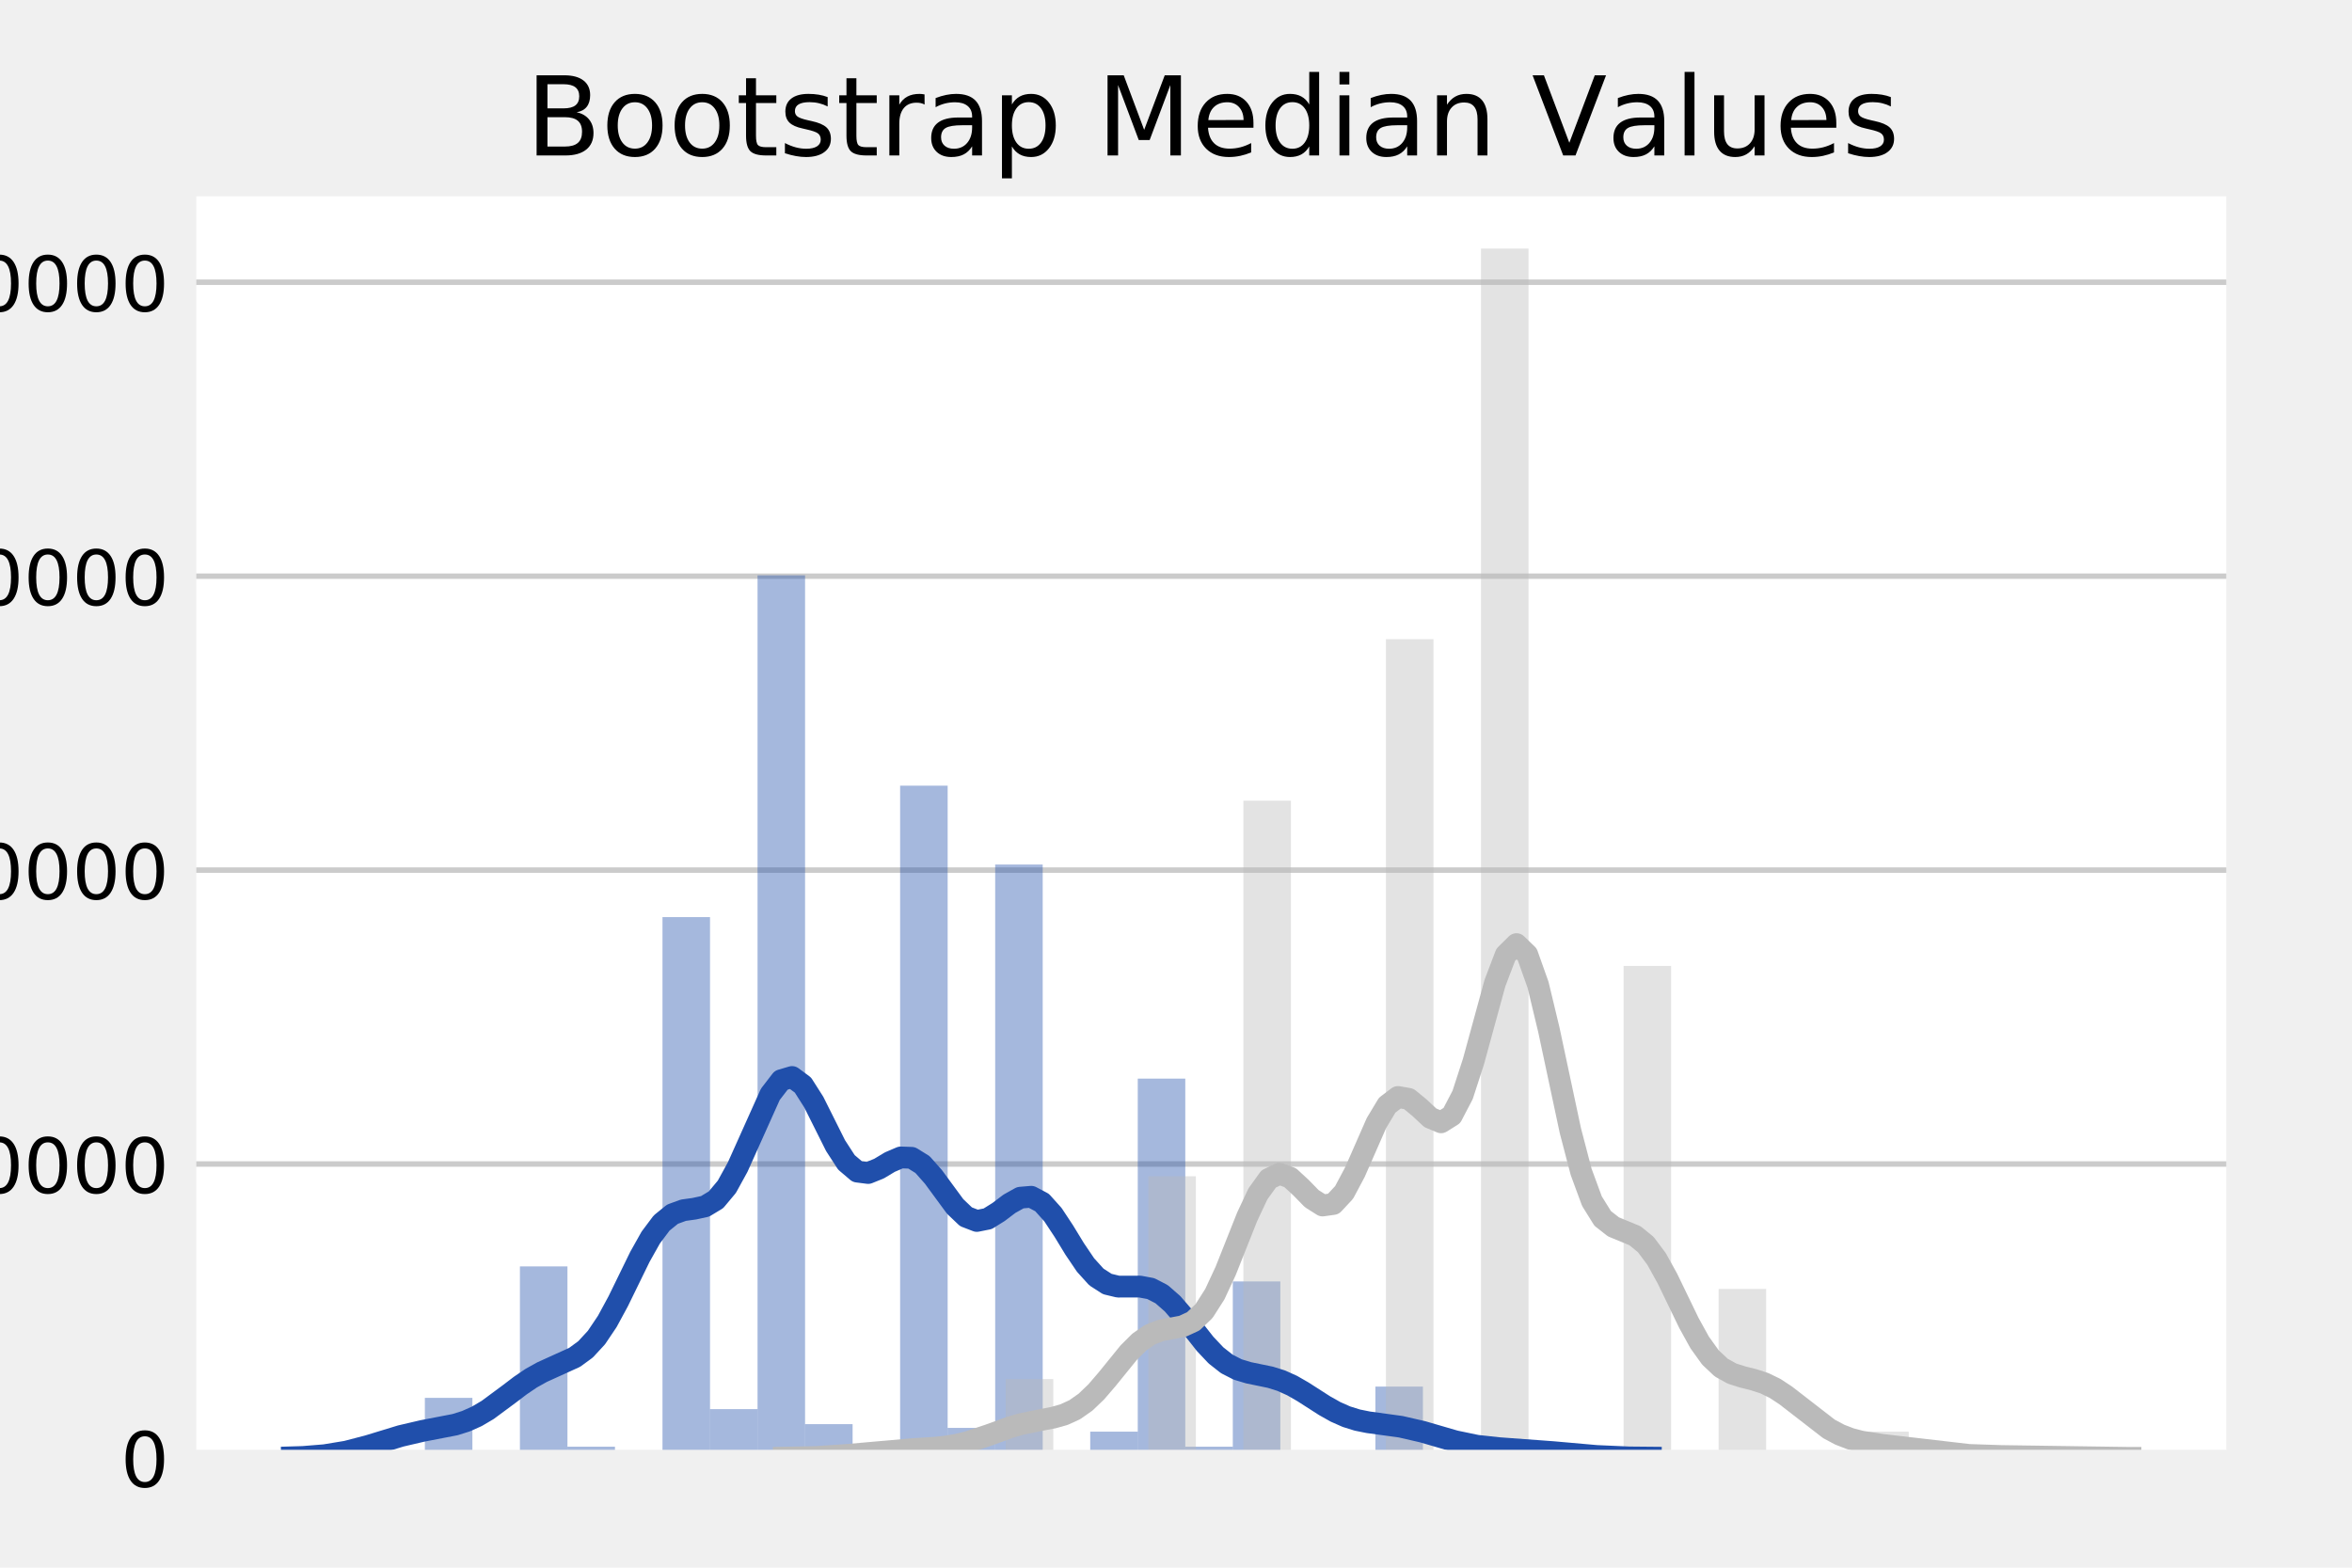 <?xml version="1.0" encoding="utf-8" standalone="no"?>
<!DOCTYPE svg PUBLIC "-//W3C//DTD SVG 1.1//EN"
  "http://www.w3.org/Graphics/SVG/1.1/DTD/svg11.dtd">
<!-- Created with matplotlib (https://matplotlib.org/) -->
<svg height="288pt" version="1.1" viewBox="0 0 432 288" width="432pt" xmlns="http://www.w3.org/2000/svg" xmlns:xlink="http://www.w3.org/1999/xlink">
 <defs>
  <style type="text/css">
*{stroke-linecap:butt;stroke-linejoin:round;}
  </style>
 </defs>
 <g id="figure_1">
  <g id="patch_1">
   <path d="M 0 288 
L 432 288 
L 432 0 
L 0 0 
z
" style="fill:#f0f0f0;"/>
  </g>
  <g id="axes_1">
   <g id="patch_2">
    <path d="M 34.56 267.84 
L 410.4 267.84 
L 410.4 34.56 
L 34.56 34.56 
z
" style="fill:#ffffff;"/>
   </g>
   <g id="matplotlib.axis_1"/>
   <g id="matplotlib.axis_2">
    <g id="ytick_1">
     <g id="line2d_1">
      <path clip-path="url(#p096d0a5b44)" d="M 34.56 267.84 
L 410.4 267.84 
" style="fill:none;stroke:#cbcbcb;"/>
     </g>
     <g id="line2d_2"/>
     <g id="text_1">
      <!-- 0 -->
      <defs>
       <path d="M 31.781 66.406 
Q 24.172 66.406 20.328 58.906 
Q 16.5 51.422 16.5 36.375 
Q 16.5 21.391 20.328 13.891 
Q 24.172 6.391 31.781 6.391 
Q 39.453 6.391 43.281 13.891 
Q 47.125 21.391 47.125 36.375 
Q 47.125 51.422 43.281 58.906 
Q 39.453 66.406 31.781 66.406 
z
M 31.781 74.219 
Q 44.047 74.219 50.516 64.516 
Q 56.984 54.828 56.984 36.375 
Q 56.984 17.969 50.516 8.266 
Q 44.047 -1.422 31.781 -1.422 
Q 19.531 -1.422 13.062 8.266 
Q 6.594 17.969 6.594 36.375 
Q 6.594 54.828 13.062 64.516 
Q 19.531 74.219 31.781 74.219 
z
" id="DejaVuSans-48"/>
      </defs>
      <g transform="translate(22.152 273.159)scale(0.14 -0.14)">
       <use xlink:href="#DejaVuSans-48"/>
      </g>
     </g>
    </g>
    <g id="ytick_2">
     <g id="line2d_3">
      <path clip-path="url(#p096d0a5b44)" d="M 34.56 213.842 
L 410.4 213.842 
" style="fill:none;stroke:#cbcbcb;"/>
     </g>
     <g id="line2d_4"/>
     <g id="text_2">
      <!-- 100000 -->
      <defs>
       <path d="M 12.406 8.297 
L 28.516 8.297 
L 28.516 63.922 
L 10.984 60.406 
L 10.984 69.391 
L 28.422 72.906 
L 38.281 72.906 
L 38.281 8.297 
L 54.391 8.297 
L 54.391 0 
L 12.406 0 
z
" id="DejaVuSans-49"/>
      </defs>
      <g transform="translate(-22.385 219.161)scale(0.14 -0.14)">
       <use xlink:href="#DejaVuSans-49"/>
       <use x="63.623" xlink:href="#DejaVuSans-48"/>
       <use x="127.246" xlink:href="#DejaVuSans-48"/>
       <use x="190.869" xlink:href="#DejaVuSans-48"/>
       <use x="254.492" xlink:href="#DejaVuSans-48"/>
       <use x="318.115" xlink:href="#DejaVuSans-48"/>
      </g>
     </g>
    </g>
    <g id="ytick_3">
     <g id="line2d_5">
      <path clip-path="url(#p096d0a5b44)" d="M 34.56 159.844 
L 410.4 159.844 
" style="fill:none;stroke:#cbcbcb;"/>
     </g>
     <g id="line2d_6"/>
     <g id="text_3">
      <!-- 200000 -->
      <defs>
       <path d="M 19.188 8.297 
L 53.609 8.297 
L 53.609 0 
L 7.328 0 
L 7.328 8.297 
Q 12.938 14.109 22.625 23.891 
Q 32.328 33.688 34.812 36.531 
Q 39.547 41.844 41.422 45.531 
Q 43.312 49.219 43.312 52.781 
Q 43.312 58.594 39.234 62.25 
Q 35.156 65.922 28.609 65.922 
Q 23.969 65.922 18.812 64.312 
Q 13.672 62.703 7.812 59.422 
L 7.812 69.391 
Q 13.766 71.781 18.938 73 
Q 24.125 74.219 28.422 74.219 
Q 39.75 74.219 46.484 68.547 
Q 53.219 62.891 53.219 53.422 
Q 53.219 48.922 51.531 44.891 
Q 49.859 40.875 45.406 35.406 
Q 44.188 33.984 37.641 27.219 
Q 31.109 20.453 19.188 8.297 
z
" id="DejaVuSans-50"/>
      </defs>
      <g transform="translate(-22.385 165.163)scale(0.14 -0.14)">
       <use xlink:href="#DejaVuSans-50"/>
       <use x="63.623" xlink:href="#DejaVuSans-48"/>
       <use x="127.246" xlink:href="#DejaVuSans-48"/>
       <use x="190.869" xlink:href="#DejaVuSans-48"/>
       <use x="254.492" xlink:href="#DejaVuSans-48"/>
       <use x="318.115" xlink:href="#DejaVuSans-48"/>
      </g>
     </g>
    </g>
    <g id="ytick_4">
     <g id="line2d_7">
      <path clip-path="url(#p096d0a5b44)" d="M 34.56 105.846 
L 410.4 105.846 
" style="fill:none;stroke:#cbcbcb;"/>
     </g>
     <g id="line2d_8"/>
     <g id="text_4">
      <!-- 300000 -->
      <defs>
       <path d="M 40.578 39.312 
Q 47.656 37.797 51.625 33 
Q 55.609 28.219 55.609 21.188 
Q 55.609 10.406 48.188 4.484 
Q 40.766 -1.422 27.094 -1.422 
Q 22.516 -1.422 17.656 -0.516 
Q 12.797 0.391 7.625 2.203 
L 7.625 11.719 
Q 11.719 9.328 16.594 8.109 
Q 21.484 6.891 26.812 6.891 
Q 36.078 6.891 40.938 10.547 
Q 45.797 14.203 45.797 21.188 
Q 45.797 27.641 41.281 31.266 
Q 36.766 34.906 28.719 34.906 
L 20.219 34.906 
L 20.219 43.016 
L 29.109 43.016 
Q 36.375 43.016 40.234 45.922 
Q 44.094 48.828 44.094 54.297 
Q 44.094 59.906 40.109 62.906 
Q 36.141 65.922 28.719 65.922 
Q 24.656 65.922 20.016 65.031 
Q 15.375 64.156 9.812 62.312 
L 9.812 71.094 
Q 15.438 72.656 20.344 73.438 
Q 25.25 74.219 29.594 74.219 
Q 40.828 74.219 47.359 69.109 
Q 53.906 64.016 53.906 55.328 
Q 53.906 49.266 50.438 45.094 
Q 46.969 40.922 40.578 39.312 
z
" id="DejaVuSans-51"/>
      </defs>
      <g transform="translate(-22.385 111.165)scale(0.14 -0.14)">
       <use xlink:href="#DejaVuSans-51"/>
       <use x="63.623" xlink:href="#DejaVuSans-48"/>
       <use x="127.246" xlink:href="#DejaVuSans-48"/>
       <use x="190.869" xlink:href="#DejaVuSans-48"/>
       <use x="254.492" xlink:href="#DejaVuSans-48"/>
       <use x="318.115" xlink:href="#DejaVuSans-48"/>
      </g>
     </g>
    </g>
    <g id="ytick_5">
     <g id="line2d_9">
      <path clip-path="url(#p096d0a5b44)" d="M 34.56 51.848 
L 410.4 51.848 
" style="fill:none;stroke:#cbcbcb;"/>
     </g>
     <g id="line2d_10"/>
     <g id="text_5">
      <!-- 400000 -->
      <defs>
       <path d="M 37.797 64.312 
L 12.891 25.391 
L 37.797 25.391 
z
M 35.203 72.906 
L 47.609 72.906 
L 47.609 25.391 
L 58.016 25.391 
L 58.016 17.188 
L 47.609 17.188 
L 47.609 0 
L 37.797 0 
L 37.797 17.188 
L 4.891 17.188 
L 4.891 26.703 
z
" id="DejaVuSans-52"/>
      </defs>
      <g transform="translate(-22.385 57.167)scale(0.14 -0.14)">
       <use xlink:href="#DejaVuSans-52"/>
       <use x="63.623" xlink:href="#DejaVuSans-48"/>
       <use x="127.246" xlink:href="#DejaVuSans-48"/>
       <use x="190.869" xlink:href="#DejaVuSans-48"/>
       <use x="254.492" xlink:href="#DejaVuSans-48"/>
       <use x="318.115" xlink:href="#DejaVuSans-48"/>
      </g>
     </g>
    </g>
   </g>
   <g id="patch_3">
    <path clip-path="url(#p096d0a5b44)" d="M 78.037 267.84 
L 86.766 267.84 
L 86.766 256.8 
L 78.037 256.8 
z
" style="fill:#204fab;opacity:0.4;"/>
   </g>
   <g id="patch_4">
    <path clip-path="url(#p096d0a5b44)" d="M 86.766 267.84 
L 95.496 267.84 
L 95.496 267.15 
L 86.766 267.15 
z
" style="fill:#204fab;opacity:0.4;"/>
   </g>
   <g id="patch_5">
    <path clip-path="url(#p096d0a5b44)" d="M 95.496 267.84 
L 104.225 267.84 
L 104.225 232.651 
L 95.496 232.651 
z
" style="fill:#204fab;opacity:0.4;"/>
   </g>
   <g id="patch_6">
    <path clip-path="url(#p096d0a5b44)" d="M 104.225 267.84 
L 112.954 267.84 
L 112.954 265.77 
L 104.225 265.77 
z
" style="fill:#204fab;opacity:0.4;"/>
   </g>
   <g id="patch_7">
    <path clip-path="url(#p096d0a5b44)" d="M 112.954 267.84 
L 121.683 267.84 
L 121.683 267.84 
L 112.954 267.84 
z
" style="fill:#204fab;opacity:0.4;"/>
   </g>
   <g id="patch_8">
    <path clip-path="url(#p096d0a5b44)" d="M 121.683 267.84 
L 130.412 267.84 
L 130.412 168.484 
L 121.683 168.484 
z
" style="fill:#204fab;opacity:0.4;"/>
   </g>
   <g id="patch_9">
    <path clip-path="url(#p096d0a5b44)" d="M 130.412 267.84 
L 139.142 267.84 
L 139.142 258.87 
L 130.412 258.87 
z
" style="fill:#204fab;opacity:0.4;"/>
   </g>
   <g id="patch_10">
    <path clip-path="url(#p096d0a5b44)" d="M 139.142 267.84 
L 147.871 267.84 
L 147.871 105.696 
L 139.142 105.696 
z
" style="fill:#204fab;opacity:0.4;"/>
   </g>
   <g id="patch_11">
    <path clip-path="url(#p096d0a5b44)" d="M 147.871 267.84 
L 156.6 267.84 
L 156.6 261.63 
L 147.871 261.63 
z
" style="fill:#204fab;opacity:0.4;"/>
   </g>
   <g id="patch_12">
    <path clip-path="url(#p096d0a5b44)" d="M 156.6 267.84 
L 165.329 267.84 
L 165.329 267.84 
L 156.6 267.84 
z
" style="fill:#204fab;opacity:0.4;"/>
   </g>
   <g id="patch_13">
    <path clip-path="url(#p096d0a5b44)" d="M 165.329 267.84 
L 174.059 267.84 
L 174.059 144.335 
L 165.329 144.335 
z
" style="fill:#204fab;opacity:0.4;"/>
   </g>
   <g id="patch_14">
    <path clip-path="url(#p096d0a5b44)" d="M 174.059 267.84 
L 182.788 267.84 
L 182.788 262.32 
L 174.059 262.32 
z
" style="fill:#204fab;opacity:0.4;"/>
   </g>
   <g id="patch_15">
    <path clip-path="url(#p096d0a5b44)" d="M 182.788 267.84 
L 191.517 267.84 
L 191.517 158.824 
L 182.788 158.824 
z
" style="fill:#204fab;opacity:0.4;"/>
   </g>
   <g id="patch_16">
    <path clip-path="url(#p096d0a5b44)" d="M 191.517 267.84 
L 200.246 267.84 
L 200.246 267.84 
L 191.517 267.84 
z
" style="fill:#204fab;opacity:0.4;"/>
   </g>
   <g id="patch_17">
    <path clip-path="url(#p096d0a5b44)" d="M 200.246 267.84 
L 208.976 267.84 
L 208.976 263.01 
L 200.246 263.01 
z
" style="fill:#204fab;opacity:0.4;"/>
   </g>
   <g id="patch_18">
    <path clip-path="url(#p096d0a5b44)" d="M 208.976 267.84 
L 217.705 267.84 
L 217.705 198.153 
L 208.976 198.153 
z
" style="fill:#204fab;opacity:0.4;"/>
   </g>
   <g id="patch_19">
    <path clip-path="url(#p096d0a5b44)" d="M 217.705 267.84 
L 226.434 267.84 
L 226.434 265.77 
L 217.705 265.77 
z
" style="fill:#204fab;opacity:0.4;"/>
   </g>
   <g id="patch_20">
    <path clip-path="url(#p096d0a5b44)" d="M 226.434 267.84 
L 235.163 267.84 
L 235.163 235.411 
L 226.434 235.411 
z
" style="fill:#204fab;opacity:0.4;"/>
   </g>
   <g id="patch_21">
    <path clip-path="url(#p096d0a5b44)" d="M 235.163 267.84 
L 243.892 267.84 
L 243.892 267.84 
L 235.163 267.84 
z
" style="fill:#204fab;opacity:0.4;"/>
   </g>
   <g id="patch_22">
    <path clip-path="url(#p096d0a5b44)" d="M 243.892 267.84 
L 252.622 267.84 
L 252.622 267.15 
L 243.892 267.15 
z
" style="fill:#204fab;opacity:0.4;"/>
   </g>
   <g id="patch_23">
    <path clip-path="url(#p096d0a5b44)" d="M 252.622 267.84 
L 261.351 267.84 
L 261.351 254.731 
L 252.622 254.731 
z
" style="fill:#204fab;opacity:0.4;"/>
   </g>
   <g id="patch_24">
    <path clip-path="url(#p096d0a5b44)" d="M 261.351 267.84 
L 270.08 267.84 
L 270.08 267.84 
L 261.351 267.84 
z
" style="fill:#204fab;opacity:0.4;"/>
   </g>
   <g id="patch_25">
    <path clip-path="url(#p096d0a5b44)" d="M 270.08 267.84 
L 278.809 267.84 
L 278.809 264.39 
L 270.08 264.39 
z
" style="fill:#204fab;opacity:0.4;"/>
   </g>
   <g id="patch_26">
    <path clip-path="url(#p096d0a5b44)" d="M 167.269 267.84 
L 175.998 267.84 
L 175.998 264.39 
L 167.269 264.39 
z
" style="fill:#bababa;opacity:0.4;"/>
   </g>
   <g id="patch_27">
    <path clip-path="url(#p096d0a5b44)" d="M 175.998 267.84 
L 184.728 267.84 
L 184.728 267.84 
L 175.998 267.84 
z
" style="fill:#bababa;opacity:0.4;"/>
   </g>
   <g id="patch_28">
    <path clip-path="url(#p096d0a5b44)" d="M 184.728 267.84 
L 193.457 267.84 
L 193.457 253.351 
L 184.728 253.351 
z
" style="fill:#bababa;opacity:0.4;"/>
   </g>
   <g id="patch_29">
    <path clip-path="url(#p096d0a5b44)" d="M 193.457 267.84 
L 202.186 267.84 
L 202.186 267.84 
L 193.457 267.84 
z
" style="fill:#bababa;opacity:0.4;"/>
   </g>
   <g id="patch_30">
    <path clip-path="url(#p096d0a5b44)" d="M 202.186 267.84 
L 210.915 267.84 
L 210.915 267.84 
L 202.186 267.84 
z
" style="fill:#bababa;opacity:0.4;"/>
   </g>
   <g id="patch_31">
    <path clip-path="url(#p096d0a5b44)" d="M 210.915 267.84 
L 219.645 267.84 
L 219.645 216.092 
L 210.915 216.092 
z
" style="fill:#bababa;opacity:0.4;"/>
   </g>
   <g id="patch_32">
    <path clip-path="url(#p096d0a5b44)" d="M 219.645 267.84 
L 228.374 267.84 
L 228.374 267.84 
L 219.645 267.84 
z
" style="fill:#bababa;opacity:0.4;"/>
   </g>
   <g id="patch_33">
    <path clip-path="url(#p096d0a5b44)" d="M 228.374 267.84 
L 237.103 267.84 
L 237.103 147.095 
L 228.374 147.095 
z
" style="fill:#bababa;opacity:0.4;"/>
   </g>
   <g id="patch_34">
    <path clip-path="url(#p096d0a5b44)" d="M 237.103 267.84 
L 245.832 267.84 
L 245.832 267.84 
L 237.103 267.84 
z
" style="fill:#bababa;opacity:0.4;"/>
   </g>
   <g id="patch_35">
    <path clip-path="url(#p096d0a5b44)" d="M 245.832 267.84 
L 254.562 267.84 
L 254.562 267.84 
L 245.832 267.84 
z
" style="fill:#bababa;opacity:0.4;"/>
   </g>
   <g id="patch_36">
    <path clip-path="url(#p096d0a5b44)" d="M 254.562 267.84 
L 263.291 267.84 
L 263.291 117.426 
L 254.562 117.426 
z
" style="fill:#bababa;opacity:0.4;"/>
   </g>
   <g id="patch_37">
    <path clip-path="url(#p096d0a5b44)" d="M 263.291 267.84 
L 272.02 267.84 
L 272.02 267.84 
L 263.291 267.84 
z
" style="fill:#bababa;opacity:0.4;"/>
   </g>
   <g id="patch_38">
    <path clip-path="url(#p096d0a5b44)" d="M 272.02 267.84 
L 280.749 267.84 
L 280.749 45.669 
L 272.02 45.669 
z
" style="fill:#bababa;opacity:0.4;"/>
   </g>
   <g id="patch_39">
    <path clip-path="url(#p096d0a5b44)" d="M 280.749 267.84 
L 289.478 267.84 
L 289.478 267.84 
L 280.749 267.84 
z
" style="fill:#bababa;opacity:0.4;"/>
   </g>
   <g id="patch_40">
    <path clip-path="url(#p096d0a5b44)" d="M 289.478 267.84 
L 298.208 267.84 
L 298.208 267.84 
L 289.478 267.84 
z
" style="fill:#bababa;opacity:0.4;"/>
   </g>
   <g id="patch_41">
    <path clip-path="url(#p096d0a5b44)" d="M 298.208 267.84 
L 306.937 267.84 
L 306.937 177.453 
L 298.208 177.453 
z
" style="fill:#bababa;opacity:0.4;"/>
   </g>
   <g id="patch_42">
    <path clip-path="url(#p096d0a5b44)" d="M 306.937 267.84 
L 315.666 267.84 
L 315.666 267.84 
L 306.937 267.84 
z
" style="fill:#bababa;opacity:0.4;"/>
   </g>
   <g id="patch_43">
    <path clip-path="url(#p096d0a5b44)" d="M 315.666 267.84 
L 324.395 267.84 
L 324.395 236.791 
L 315.666 236.791 
z
" style="fill:#bababa;opacity:0.4;"/>
   </g>
   <g id="patch_44">
    <path clip-path="url(#p096d0a5b44)" d="M 324.395 267.84 
L 333.125 267.84 
L 333.125 267.84 
L 324.395 267.84 
z
" style="fill:#bababa;opacity:0.4;"/>
   </g>
   <g id="patch_45">
    <path clip-path="url(#p096d0a5b44)" d="M 333.125 267.84 
L 341.854 267.84 
L 341.854 267.84 
L 333.125 267.84 
z
" style="fill:#bababa;opacity:0.4;"/>
   </g>
   <g id="patch_46">
    <path clip-path="url(#p096d0a5b44)" d="M 341.854 267.84 
L 350.583 267.84 
L 350.583 263.01 
L 341.854 263.01 
z
" style="fill:#bababa;opacity:0.4;"/>
   </g>
   <g id="patch_47">
    <path clip-path="url(#p096d0a5b44)" d="M 350.583 267.84 
L 359.312 267.84 
L 359.312 267.84 
L 350.583 267.84 
z
" style="fill:#bababa;opacity:0.4;"/>
   </g>
   <g id="patch_48">
    <path clip-path="url(#p096d0a5b44)" d="M 359.312 267.84 
L 368.041 267.84 
L 368.041 267.15 
L 359.312 267.15 
z
" style="fill:#bababa;opacity:0.4;"/>
   </g>
   <g id="line2d_11">
    <path clip-path="url(#p096d0a5b44)" d="M 51.644 267.78 
L 55.637 267.66 
L 59.63 267.336 
L 63.623 266.676 
L 67.616 265.636 
L 73.605 263.806 
L 77.599 262.875 
L 83.588 261.719 
L 85.585 261.087 
L 87.581 260.194 
L 89.578 259.017 
L 93.571 256.061 
L 95.567 254.542 
L 97.564 253.187 
L 99.56 252.074 
L 105.55 249.356 
L 107.546 247.894 
L 109.543 245.732 
L 111.54 242.763 
L 113.536 239.08 
L 117.529 230.905 
L 119.526 227.346 
L 121.522 224.682 
L 123.519 223.061 
L 125.515 222.331 
L 127.512 222.055 
L 129.508 221.619 
L 131.505 220.415 
L 133.501 218.027 
L 135.498 214.392 
L 141.487 201.042 
L 143.484 198.448 
L 145.481 197.856 
L 147.477 199.335 
L 149.474 202.474 
L 153.467 210.458 
L 155.463 213.539 
L 157.46 215.236 
L 159.456 215.492 
L 161.453 214.686 
L 163.449 213.487 
L 165.446 212.633 
L 167.442 212.702 
L 169.439 213.939 
L 171.435 216.193 
L 175.428 221.627 
L 177.425 223.531 
L 179.421 224.301 
L 181.418 223.901 
L 183.415 222.655 
L 185.411 221.143 
L 187.408 220.028 
L 189.404 219.859 
L 191.401 220.917 
L 193.397 223.142 
L 195.394 226.168 
L 197.39 229.442 
L 199.387 232.394 
L 201.383 234.599 
L 203.38 235.887 
L 205.376 236.367 
L 209.369 236.356 
L 211.366 236.727 
L 213.362 237.757 
L 215.359 239.504 
L 217.356 241.815 
L 221.349 246.884 
L 223.345 248.999 
L 225.342 250.571 
L 227.338 251.591 
L 229.335 252.192 
L 233.328 253.016 
L 235.324 253.641 
L 237.321 254.541 
L 239.317 255.69 
L 243.31 258.25 
L 245.307 259.374 
L 247.303 260.258 
L 249.3 260.88 
L 251.297 261.284 
L 257.286 262.106 
L 261.279 263.025 
L 267.269 264.769 
L 271.262 265.599 
L 275.255 266.036 
L 285.238 266.771 
L 293.224 267.477 
L 299.213 267.742 
L 305.203 267.798 
L 305.203 267.798 
" style="fill:none;stroke:#204fab;stroke-width:4;"/>
   </g>
   <g id="line2d_12">
    <path clip-path="url(#p096d0a5b44)" d="M 141.994 267.821 
L 149.91 267.665 
L 155.847 267.265 
L 167.72 266.215 
L 171.678 265.966 
L 173.657 265.757 
L 175.636 265.432 
L 177.615 264.964 
L 181.573 263.648 
L 185.53 262.208 
L 187.509 261.623 
L 191.467 260.815 
L 193.446 260.44 
L 195.425 259.884 
L 197.404 258.976 
L 199.383 257.589 
L 201.362 255.693 
L 203.341 253.386 
L 207.298 248.51 
L 209.277 246.539 
L 211.256 245.171 
L 213.235 244.412 
L 217.193 243.656 
L 219.172 242.745 
L 221.151 240.86 
L 223.13 237.755 
L 225.109 233.506 
L 229.067 223.547 
L 231.045 219.335 
L 233.024 216.58 
L 235.003 215.627 
L 236.982 216.356 
L 238.961 218.183 
L 240.94 220.209 
L 242.919 221.461 
L 244.898 221.183 
L 246.877 219.063 
L 248.856 215.341 
L 252.813 206.32 
L 254.792 203.03 
L 256.771 201.526 
L 258.75 201.872 
L 260.729 203.5 
L 262.708 205.35 
L 264.687 206.178 
L 266.666 204.941 
L 268.645 201.146 
L 270.624 195.061 
L 274.582 180.598 
L 276.56 175.404 
L 278.539 173.443 
L 280.518 175.352 
L 282.497 180.916 
L 284.476 189.151 
L 288.434 207.711 
L 290.413 215.279 
L 292.392 220.652 
L 294.371 223.838 
L 296.35 225.387 
L 300.307 227.021 
L 302.286 228.635 
L 304.265 231.28 
L 306.244 234.851 
L 310.202 243.031 
L 312.181 246.614 
L 314.16 249.376 
L 316.139 251.238 
L 318.118 252.338 
L 320.097 252.968 
L 322.075 253.461 
L 324.054 254.104 
L 326.033 255.065 
L 328.012 256.37 
L 335.928 262.501 
L 337.907 263.559 
L 339.886 264.32 
L 341.865 264.837 
L 345.822 265.448 
L 361.654 267.288 
L 367.59 267.487 
L 391.337 267.83 
L 393.316 267.828 
L 393.316 267.828 
" style="fill:none;stroke:#bababa;stroke-width:4;"/>
   </g>
   <g id="patch_49">
    <path d="M 34.56 267.84 
L 34.56 34.56 
" style="fill:none;stroke:#f0f0f0;stroke-linecap:square;stroke-linejoin:miter;stroke-width:3;"/>
   </g>
   <g id="patch_50">
    <path d="M 410.4 267.84 
L 410.4 34.56 
" style="fill:none;stroke:#f0f0f0;stroke-linecap:square;stroke-linejoin:miter;stroke-width:3;"/>
   </g>
   <g id="patch_51">
    <path d="M 34.56 267.84 
L 410.4 267.84 
" style="fill:none;stroke:#f0f0f0;stroke-linecap:square;stroke-linejoin:miter;stroke-width:3;"/>
   </g>
   <g id="patch_52">
    <path d="M 34.56 34.56 
L 410.4 34.56 
" style="fill:none;stroke:#f0f0f0;stroke-linecap:square;stroke-linejoin:miter;stroke-width:3;"/>
   </g>
   <g id="text_6">
    <!-- Bootstrap Median Values -->
    <defs>
     <path d="M 19.672 34.812 
L 19.672 8.109 
L 35.5 8.109 
Q 43.453 8.109 47.281 11.406 
Q 51.125 14.703 51.125 21.484 
Q 51.125 28.328 47.281 31.562 
Q 43.453 34.812 35.5 34.812 
z
M 19.672 64.797 
L 19.672 42.828 
L 34.281 42.828 
Q 41.5 42.828 45.031 45.531 
Q 48.578 48.25 48.578 53.812 
Q 48.578 59.328 45.031 62.062 
Q 41.5 64.797 34.281 64.797 
z
M 9.812 72.906 
L 35.016 72.906 
Q 46.297 72.906 52.391 68.219 
Q 58.5 63.531 58.5 54.891 
Q 58.5 48.188 55.375 44.234 
Q 52.25 40.281 46.188 39.312 
Q 53.469 37.75 57.5 32.781 
Q 61.531 27.828 61.531 20.406 
Q 61.531 10.641 54.891 5.312 
Q 48.25 0 35.984 0 
L 9.812 0 
z
" id="DejaVuSans-66"/>
     <path d="M 30.609 48.391 
Q 23.391 48.391 19.188 42.75 
Q 14.984 37.109 14.984 27.297 
Q 14.984 17.484 19.156 11.844 
Q 23.344 6.203 30.609 6.203 
Q 37.797 6.203 41.984 11.859 
Q 46.188 17.531 46.188 27.297 
Q 46.188 37.016 41.984 42.703 
Q 37.797 48.391 30.609 48.391 
z
M 30.609 56 
Q 42.328 56 49.016 48.375 
Q 55.719 40.766 55.719 27.297 
Q 55.719 13.875 49.016 6.219 
Q 42.328 -1.422 30.609 -1.422 
Q 18.844 -1.422 12.172 6.219 
Q 5.516 13.875 5.516 27.297 
Q 5.516 40.766 12.172 48.375 
Q 18.844 56 30.609 56 
z
" id="DejaVuSans-111"/>
     <path d="M 18.312 70.219 
L 18.312 54.688 
L 36.812 54.688 
L 36.812 47.703 
L 18.312 47.703 
L 18.312 18.016 
Q 18.312 11.328 20.141 9.422 
Q 21.969 7.516 27.594 7.516 
L 36.812 7.516 
L 36.812 0 
L 27.594 0 
Q 17.188 0 13.234 3.875 
Q 9.281 7.766 9.281 18.016 
L 9.281 47.703 
L 2.688 47.703 
L 2.688 54.688 
L 9.281 54.688 
L 9.281 70.219 
z
" id="DejaVuSans-116"/>
     <path d="M 44.281 53.078 
L 44.281 44.578 
Q 40.484 46.531 36.375 47.5 
Q 32.281 48.484 27.875 48.484 
Q 21.188 48.484 17.844 46.438 
Q 14.5 44.391 14.5 40.281 
Q 14.5 37.156 16.891 35.375 
Q 19.281 33.594 26.516 31.984 
L 29.594 31.297 
Q 39.156 29.25 43.188 25.516 
Q 47.219 21.781 47.219 15.094 
Q 47.219 7.469 41.188 3.016 
Q 35.156 -1.422 24.609 -1.422 
Q 20.219 -1.422 15.453 -0.562 
Q 10.688 0.297 5.422 2 
L 5.422 11.281 
Q 10.406 8.688 15.234 7.391 
Q 20.062 6.109 24.812 6.109 
Q 31.156 6.109 34.562 8.281 
Q 37.984 10.453 37.984 14.406 
Q 37.984 18.062 35.516 20.016 
Q 33.062 21.969 24.703 23.781 
L 21.578 24.516 
Q 13.234 26.266 9.516 29.906 
Q 5.812 33.547 5.812 39.891 
Q 5.812 47.609 11.281 51.797 
Q 16.75 56 26.812 56 
Q 31.781 56 36.172 55.266 
Q 40.578 54.547 44.281 53.078 
z
" id="DejaVuSans-115"/>
     <path d="M 41.109 46.297 
Q 39.594 47.172 37.812 47.578 
Q 36.031 48 33.891 48 
Q 26.266 48 22.188 43.047 
Q 18.109 38.094 18.109 28.812 
L 18.109 0 
L 9.078 0 
L 9.078 54.688 
L 18.109 54.688 
L 18.109 46.188 
Q 20.953 51.172 25.484 53.578 
Q 30.031 56 36.531 56 
Q 37.453 56 38.578 55.875 
Q 39.703 55.766 41.062 55.516 
z
" id="DejaVuSans-114"/>
     <path d="M 34.281 27.484 
Q 23.391 27.484 19.188 25 
Q 14.984 22.516 14.984 16.5 
Q 14.984 11.719 18.141 8.906 
Q 21.297 6.109 26.703 6.109 
Q 34.188 6.109 38.703 11.406 
Q 43.219 16.703 43.219 25.484 
L 43.219 27.484 
z
M 52.203 31.203 
L 52.203 0 
L 43.219 0 
L 43.219 8.297 
Q 40.141 3.328 35.547 0.953 
Q 30.953 -1.422 24.312 -1.422 
Q 15.922 -1.422 10.953 3.297 
Q 6 8.016 6 15.922 
Q 6 25.141 12.172 29.828 
Q 18.359 34.516 30.609 34.516 
L 43.219 34.516 
L 43.219 35.406 
Q 43.219 41.609 39.141 45 
Q 35.062 48.391 27.688 48.391 
Q 23 48.391 18.547 47.266 
Q 14.109 46.141 10.016 43.891 
L 10.016 52.203 
Q 14.938 54.109 19.578 55.047 
Q 24.219 56 28.609 56 
Q 40.484 56 46.344 49.844 
Q 52.203 43.703 52.203 31.203 
z
" id="DejaVuSans-97"/>
     <path d="M 18.109 8.203 
L 18.109 -20.797 
L 9.078 -20.797 
L 9.078 54.688 
L 18.109 54.688 
L 18.109 46.391 
Q 20.953 51.266 25.266 53.625 
Q 29.594 56 35.594 56 
Q 45.562 56 51.781 48.094 
Q 58.016 40.188 58.016 27.297 
Q 58.016 14.406 51.781 6.484 
Q 45.562 -1.422 35.594 -1.422 
Q 29.594 -1.422 25.266 0.953 
Q 20.953 3.328 18.109 8.203 
z
M 48.688 27.297 
Q 48.688 37.203 44.609 42.844 
Q 40.531 48.484 33.406 48.484 
Q 26.266 48.484 22.188 42.844 
Q 18.109 37.203 18.109 27.297 
Q 18.109 17.391 22.188 11.75 
Q 26.266 6.109 33.406 6.109 
Q 40.531 6.109 44.609 11.75 
Q 48.688 17.391 48.688 27.297 
z
" id="DejaVuSans-112"/>
     <path id="DejaVuSans-32"/>
     <path d="M 9.812 72.906 
L 24.516 72.906 
L 43.109 23.297 
L 61.812 72.906 
L 76.516 72.906 
L 76.516 0 
L 66.891 0 
L 66.891 64.016 
L 48.094 14.016 
L 38.188 14.016 
L 19.391 64.016 
L 19.391 0 
L 9.812 0 
z
" id="DejaVuSans-77"/>
     <path d="M 56.203 29.594 
L 56.203 25.203 
L 14.891 25.203 
Q 15.484 15.922 20.484 11.062 
Q 25.484 6.203 34.422 6.203 
Q 39.594 6.203 44.453 7.469 
Q 49.312 8.734 54.109 11.281 
L 54.109 2.781 
Q 49.266 0.734 44.188 -0.344 
Q 39.109 -1.422 33.891 -1.422 
Q 20.797 -1.422 13.156 6.188 
Q 5.516 13.812 5.516 26.812 
Q 5.516 40.234 12.766 48.109 
Q 20.016 56 32.328 56 
Q 43.359 56 49.781 48.891 
Q 56.203 41.797 56.203 29.594 
z
M 47.219 32.234 
Q 47.125 39.594 43.094 43.984 
Q 39.062 48.391 32.422 48.391 
Q 24.906 48.391 20.391 44.141 
Q 15.875 39.891 15.188 32.172 
z
" id="DejaVuSans-101"/>
     <path d="M 45.406 46.391 
L 45.406 75.984 
L 54.391 75.984 
L 54.391 0 
L 45.406 0 
L 45.406 8.203 
Q 42.578 3.328 38.25 0.953 
Q 33.938 -1.422 27.875 -1.422 
Q 17.969 -1.422 11.734 6.484 
Q 5.516 14.406 5.516 27.297 
Q 5.516 40.188 11.734 48.094 
Q 17.969 56 27.875 56 
Q 33.938 56 38.25 53.625 
Q 42.578 51.266 45.406 46.391 
z
M 14.797 27.297 
Q 14.797 17.391 18.875 11.75 
Q 22.953 6.109 30.078 6.109 
Q 37.203 6.109 41.297 11.75 
Q 45.406 17.391 45.406 27.297 
Q 45.406 37.203 41.297 42.844 
Q 37.203 48.484 30.078 48.484 
Q 22.953 48.484 18.875 42.844 
Q 14.797 37.203 14.797 27.297 
z
" id="DejaVuSans-100"/>
     <path d="M 9.422 54.688 
L 18.406 54.688 
L 18.406 0 
L 9.422 0 
z
M 9.422 75.984 
L 18.406 75.984 
L 18.406 64.594 
L 9.422 64.594 
z
" id="DejaVuSans-105"/>
     <path d="M 54.891 33.016 
L 54.891 0 
L 45.906 0 
L 45.906 32.719 
Q 45.906 40.484 42.875 44.328 
Q 39.844 48.188 33.797 48.188 
Q 26.516 48.188 22.312 43.547 
Q 18.109 38.922 18.109 30.906 
L 18.109 0 
L 9.078 0 
L 9.078 54.688 
L 18.109 54.688 
L 18.109 46.188 
Q 21.344 51.125 25.703 53.562 
Q 30.078 56 35.797 56 
Q 45.219 56 50.047 50.172 
Q 54.891 44.344 54.891 33.016 
z
" id="DejaVuSans-110"/>
     <path d="M 28.609 0 
L 0.781 72.906 
L 11.078 72.906 
L 34.188 11.531 
L 57.328 72.906 
L 67.578 72.906 
L 39.797 0 
z
" id="DejaVuSans-86"/>
     <path d="M 9.422 75.984 
L 18.406 75.984 
L 18.406 0 
L 9.422 0 
z
" id="DejaVuSans-108"/>
     <path d="M 8.5 21.578 
L 8.5 54.688 
L 17.484 54.688 
L 17.484 21.922 
Q 17.484 14.156 20.5 10.266 
Q 23.531 6.391 29.594 6.391 
Q 36.859 6.391 41.078 11.031 
Q 45.312 15.672 45.312 23.688 
L 45.312 54.688 
L 54.297 54.688 
L 54.297 0 
L 45.312 0 
L 45.312 8.406 
Q 42.047 3.422 37.719 1 
Q 33.406 -1.422 27.688 -1.422 
Q 18.266 -1.422 13.375 4.438 
Q 8.5 10.297 8.5 21.578 
z
M 31.109 56 
z
" id="DejaVuSans-117"/>
    </defs>
    <g transform="translate(96.579 28.56)scale(0.202 -0.202)">
     <use xlink:href="#DejaVuSans-66"/>
     <use x="68.604" xlink:href="#DejaVuSans-111"/>
     <use x="129.785" xlink:href="#DejaVuSans-111"/>
     <use x="190.967" xlink:href="#DejaVuSans-116"/>
     <use x="230.176" xlink:href="#DejaVuSans-115"/>
     <use x="282.275" xlink:href="#DejaVuSans-116"/>
     <use x="321.484" xlink:href="#DejaVuSans-114"/>
     <use x="362.598" xlink:href="#DejaVuSans-97"/>
     <use x="423.877" xlink:href="#DejaVuSans-112"/>
     <use x="487.354" xlink:href="#DejaVuSans-32"/>
     <use x="519.141" xlink:href="#DejaVuSans-77"/>
     <use x="605.42" xlink:href="#DejaVuSans-101"/>
     <use x="666.943" xlink:href="#DejaVuSans-100"/>
     <use x="730.42" xlink:href="#DejaVuSans-105"/>
     <use x="758.203" xlink:href="#DejaVuSans-97"/>
     <use x="819.482" xlink:href="#DejaVuSans-110"/>
     <use x="882.861" xlink:href="#DejaVuSans-32"/>
     <use x="914.648" xlink:href="#DejaVuSans-86"/>
     <use x="982.947" xlink:href="#DejaVuSans-97"/>
     <use x="1044.227" xlink:href="#DejaVuSans-108"/>
     <use x="1072.01" xlink:href="#DejaVuSans-117"/>
     <use x="1135.389" xlink:href="#DejaVuSans-101"/>
     <use x="1196.912" xlink:href="#DejaVuSans-115"/>
    </g>
   </g>
  </g>
 </g>
 <defs>
  <clipPath id="p096d0a5b44">
   <rect height="233.28" width="375.84" x="34.56" y="34.56"/>
  </clipPath>
 </defs>
</svg>
